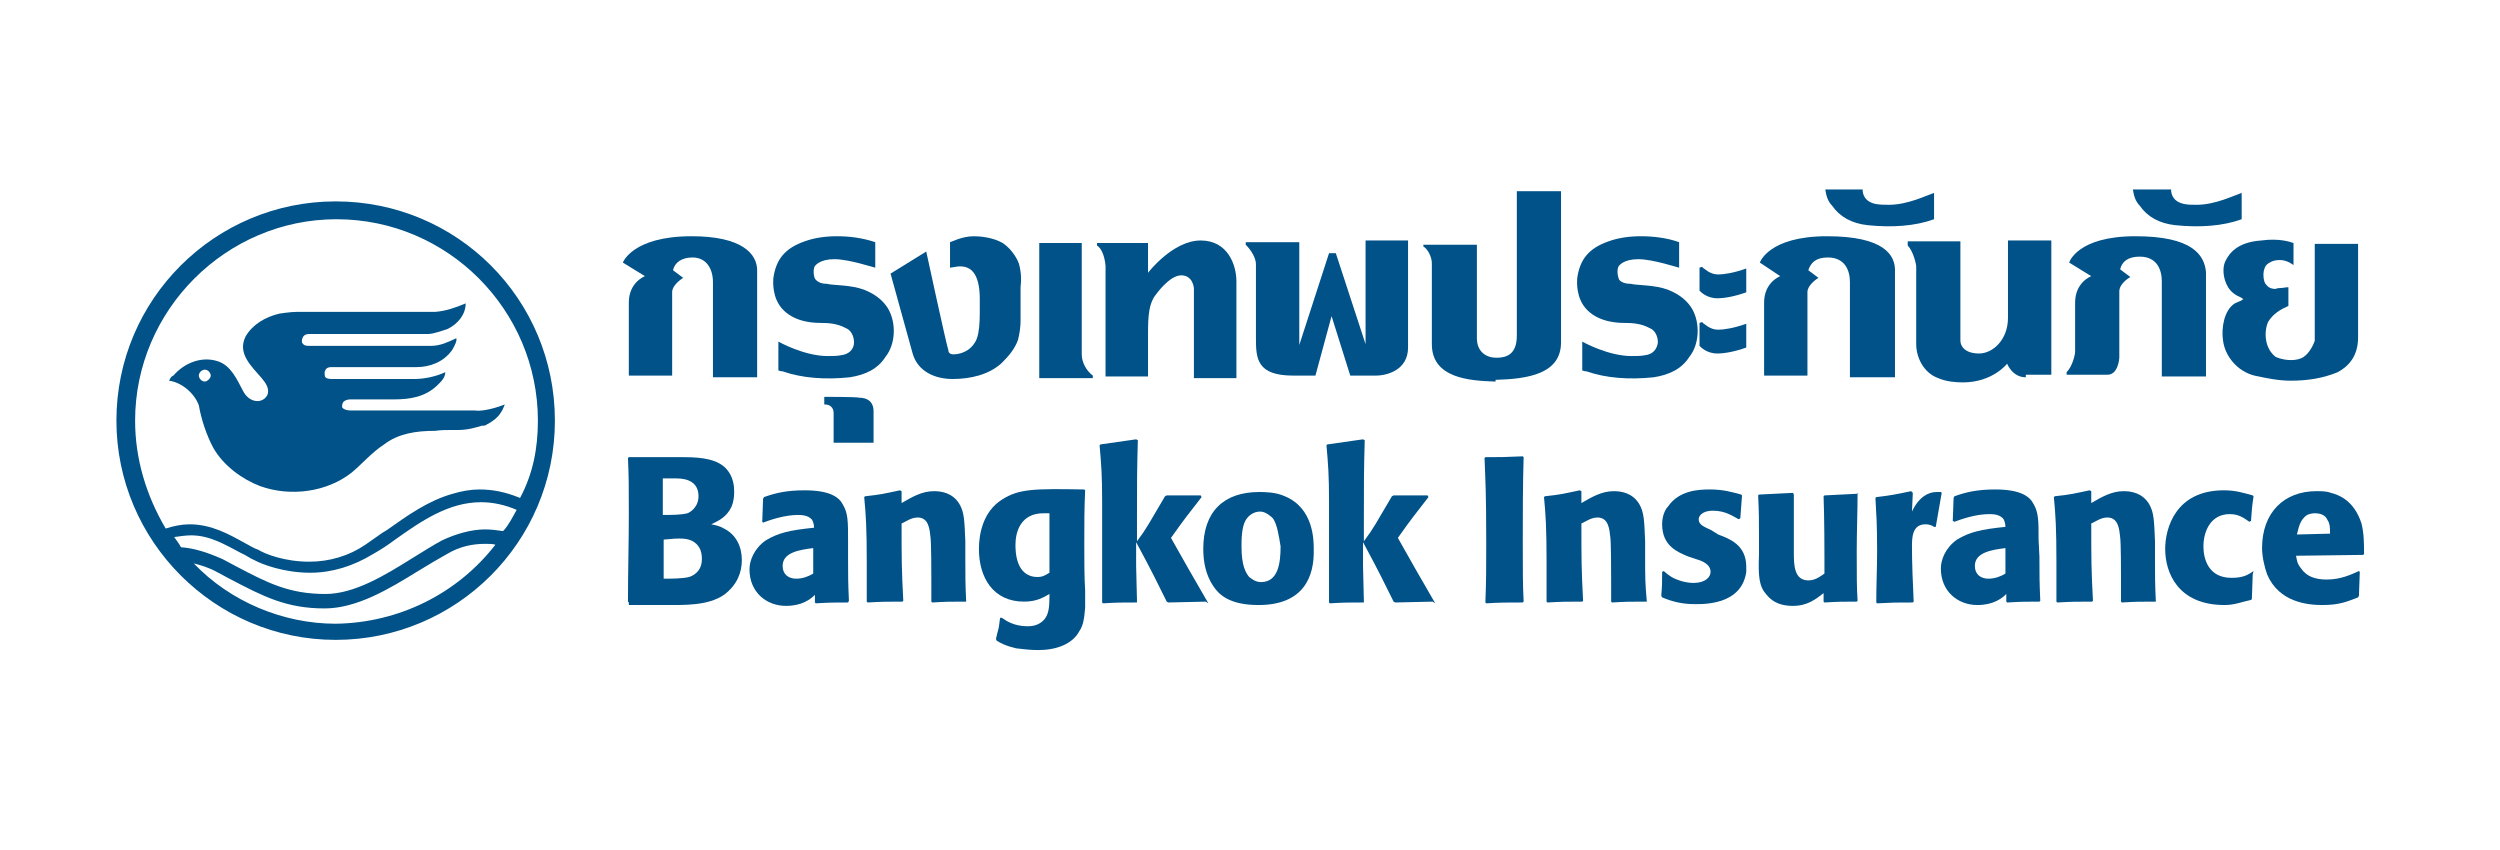 <?xml version="1.0" encoding="utf-8"?>
<!-- Generator: Adobe Illustrator 19.0.0, SVG Export Plug-In . SVG Version: 6.00 Build 0)  -->
<svg version="1.1" id="Layer_1" xmlns="http://www.w3.org/2000/svg" xmlns:xlink="http://www.w3.org/1999/xlink" x="0px" y="0px"
	 viewBox="-179 340 294.2 100" style="enable-background:new -179 340 294.2 100;" xml:space="preserve">
<style type="text/css">
	.st0{fill:none;}
	.st1{fill:#005288;}
</style>
<g>
	<rect x="-179" y="340" class="st0" width="294.2" height="100"/>
	<g>
		<path class="st1" d="M-113.7,389.5c0,14.3-11.6,25.8-25.8,25.8s-25.8-11.6-25.8-25.8c0-14.3,11.6-25.8,25.8-25.8
			C-125.2,363.7-113.7,375.2-113.7,389.5 M-120.7,404.1c-0.3-0.1-0.8-0.1-1.2-0.1c-1.5,0-3,0.3-4.5,1.2c-0.9,0.5-2.1,1.2-3.4,2
			c-3.4,2.1-7.2,4.4-11,4.4c-4.5,0-7.2-1.4-11.2-3.5l-1.5-0.8c-0.9-0.5-1.9-0.8-2.7-1c4.3,4.5,10.5,7.1,16.7,7.1
			C-132.1,413.3-125.2,409.9-120.7,404.1 M-118.2,400c-1.4-0.6-2.8-0.9-4.2-0.9c-3.8,0-7,2.2-10.1,4.4c-0.8,0.6-1.7,1.2-2.6,1.7
			c-2.3,1.4-4.8,2.2-7.4,2.2c-3.1,0-5.7-1-6.6-1.5c-0.5-0.2-1-0.6-1.5-0.8c-1.9-1-3.7-2.1-5.9-2.1c-0.6,0-1.3,0.1-2,0.2
			c0.2,0.3,0.6,0.8,0.8,1.2c1.5,0.1,3.1,0.6,4.9,1.4l1.5,0.8c3.8,2,6.3,3.3,10.6,3.3c3.4,0,7-2.2,10.2-4.2c1.3-0.8,2.4-1.5,3.5-2.1
			c1.7-0.8,3.5-1.3,5.1-1.3c0.7,0,1.4,0.1,2.1,0.2C-119.2,401.9-118.7,400.9-118.2,400 M-115.7,389.5c0-13-10.6-23.7-23.7-23.7
			c-13,0-23.7,10.7-23.7,23.7c0,4.5,1.3,8.8,3.6,12.7c0.9-0.3,1.9-0.5,2.8-0.5c2.6,0,4.7,1.2,6.5,2.2c0.6,0.3,1,0.6,1.6,0.8
			c0.8,0.5,3.1,1.4,6,1.4c2.4,0,4.7-0.7,6.6-2c0.7-0.5,1.3-0.9,2-1.4l0.5-0.3c2.4-1.7,4.9-3.5,7.8-4.3c1-0.3,2.1-0.5,3.1-0.5
			c1.6,0,3.1,0.3,4.8,1C-116.3,395.8-115.7,392.8-115.7,389.5 M-119.6,387.6c0,0-0.1,0.3-0.3,0.7l0,0c-0.1,0.1-0.1,0.2-0.2,0.3
			c-0.3,0.5-0.8,0.9-1.5,1.3c-0.1,0-0.1,0.1-0.2,0.1c-0.1,0.1-0.3,0.1-0.5,0.1c-0.7,0.2-1.6,0.5-2.8,0.5h-0.7c-0.7,0-1.3,0-2,0.1
			c-2.2,0-4.3,0.3-6,1.6c-1.4,0.9-2.6,2.3-3.8,3.3c-2.9,2.3-7.2,2.9-10.8,1.6c-2.1-0.8-4.3-2.4-5.5-4.5c-0.8-1.5-1.4-3.3-1.7-5
			c-0.5-1.4-2-2.7-3.5-2.9c0.1-0.2,0.2-0.5,0.5-0.6c1.3-1.5,3.3-2.3,5.2-1.7c1.6,0.5,2.3,2.2,3,3.5c0.3,0.6,0.9,1.2,1.7,1.2
			c0.5,0,1-0.3,1.2-0.8c0.2-0.7-0.2-1.3-0.7-1.9c-1.2-1.4-2.9-2.9-1.9-4.9c0.8-1.4,2.3-2.3,4-2.7c0,0,1.3-0.2,2-0.2h16.3
			c1.3-0.1,2.4-0.5,3.6-1l0,0c0,1.3-0.9,2.4-2.1,3c-0.6,0.2-1.7,0.6-2.3,0.6c-0.5,0-14,0-14,0c-0.3,0-0.7,0.1-0.8,0.5
			c-0.1,0.1-0.1,0.5,0,0.6c0.2,0.3,0.5,0.3,0.9,0.3h14.2c1.2,0,2.1-0.5,3-0.9c0.1,0.3-0.2,0.9-0.5,1.4c-1,1.4-2.6,2-4.2,2h-10
			c-0.5,0-0.7,0.2-0.8,0.6c0,0.2,0,0.5,0.1,0.6c0.2,0.2,0.6,0.2,0.9,0.2h9.5c1.3,0,2.6-0.3,3.7-0.8c0,0.7-0.6,1.2-1,1.6
			c-1.4,1.3-3.1,1.6-5.1,1.6h-5.1c-0.3,0-0.6,0.1-0.8,0.3c-0.1,0.1-0.2,0.5-0.1,0.7c0.2,0.2,0.6,0.3,0.9,0.3h14.7
			C-122.7,388.4-121.4,388.3-119.6,387.6 M-154.2,384.2c0-0.3-0.3-0.7-0.7-0.7c-0.3,0-0.7,0.3-0.7,0.7c0,0.3,0.3,0.7,0.7,0.7
			C-154.6,384.9-154.2,384.5-154.2,384.2"/>
		<path class="st1" d="M-105,410.9l-0.1-0.1c0-3.5,0.1-6.9,0.1-10.3c0-3.4,0-4.3-0.1-6.6l0.1-0.1h3.4c0.8,0,2.3,0,3.1,0
			c2.3,0,4,0.3,5,1.4c0.8,0.9,0.9,2,0.9,2.7c0,0.6-0.1,1.2-0.3,1.7c-0.6,1.3-1.6,1.7-2.4,2.1c0.5,0.1,1,0.2,1.5,0.5
			c1.4,0.7,2.1,2.1,2.1,3.7c0,1.4-0.5,2.9-2.1,4.1c-1.9,1.3-4.7,1.2-6.9,1.2h-4.3V410.9z M-101,400.6c0.9,0,2.2,0,2.9-0.2
			c0.3-0.1,1.3-0.7,1.3-2c0-1.6-1.2-2.1-2.6-2.1c-0.5,0-1,0-1.6,0V400.6z M-101,408.1c1,0,2.3,0,3.1-0.2c0.9-0.3,1.5-1,1.5-2.1
			c0-0.8-0.2-1.5-0.9-2c-0.7-0.5-1.7-0.5-3.6-0.3v4.7H-101z"/>
		<path class="st1" d="M-79.2,405.5c0,2.3,0,2.9,0.1,5.2l-0.1,0.2c-1.6,0-2.1,0-3.8,0.1l-0.1-0.1V410c-0.5,0.5-1.5,1.3-3.4,1.3
			c-2.3,0-4.3-1.6-4.3-4.3c0-1,0.5-2.4,1.9-3.4c1.5-0.9,2.8-1.2,5.7-1.5c0-0.3-0.1-0.8-0.3-1c-0.3-0.3-0.7-0.5-1.6-0.5
			c-1.6,0-3.3,0.6-4.1,0.9l-0.1-0.1l0.1-2.7l0.1-0.2c1.4-0.5,2.7-0.8,4.8-0.8c3.1,0,4.1,0.9,4.5,1.7c0.6,1,0.6,2,0.6,4.2
			L-79.2,405.5z M-83.3,404.5c-1.6,0.2-3.6,0.5-3.6,2.1c0,1,0.7,1.5,1.6,1.5c0.8,0,1.5-0.3,2-0.6V404.5z"/>
		<path class="st1" d="M-65.3,410.8c-2,0-2.3,0-4,0.1l-0.1-0.1c0-0.8,0-1.6,0-2.6c0-0.9,0-4.3-0.1-5c-0.1-0.9-0.2-2.3-1.5-2.3
			c-0.8,0-1.4,0.5-1.9,0.7c0,4.3,0,5.3,0.2,9.1l-0.1,0.1c-2,0-2.3,0-4.1,0.1l-0.1-0.1c0-1.5,0-3.1,0-4.7c0-4-0.1-5.5-0.3-7.6
			l0.1-0.1c1.9-0.2,2.2-0.3,4.1-0.7l0.2,0.1v1.4c1.2-0.7,2.4-1.4,3.8-1.4c0.9,0,2.2,0.2,3,1.5c0.6,1,0.6,2.1,0.7,4.4v1.9
			c0,2.3,0,3,0.1,5.2L-65.3,410.8z"/>
		<path class="st1" d="M-37.1,410.8l-4.4,0.1l-0.2-0.1c-1.3-2.6-1.5-3.1-3.6-7v2.8l0.1,4.1v0.2c-1.9,0-2.3,0-4,0.1l-0.1-0.1
			c0-4,0-7.9,0-11.9c0-3.1-0.1-4.3-0.3-6.6l0.1-0.1l4.2-0.6l0.2,0.1c-0.1,3.7-0.1,4.7-0.1,9.2v2.7c1.2-1.6,1.4-2.1,3.3-5.3l0.2-0.1
			h4l0.1,0.2c-1.7,2.2-1.9,2.4-3.6,4.8c1.9,3.4,2.1,3.7,4.4,7.7L-37.1,410.8z"/>
		<path class="st1" d="M-30.9,411.2c-3.5,0-4.7-1.3-5.3-2.2c-0.9-1.3-1.2-2.9-1.2-4.4c0-4.4,2.4-6.7,6.6-6.7c0.6,0,1.9,0,3,0.5
			c3.4,1.4,3.4,5.2,3.4,6.2C-24.3,408-25.7,411.2-30.9,411.2 M-29.2,401c-0.3-0.3-0.9-0.8-1.5-0.8c-0.8,0-1.4,0.5-1.7,1
			c-0.5,0.8-0.5,2.4-0.5,3.1c0,2.3,0.5,3.1,0.9,3.6c0.3,0.2,0.7,0.6,1.4,0.6c2,0,2.3-2.2,2.3-4.2C-28.5,403.1-28.7,401.7-29.2,401"
			/>
		<path class="st1" d="M-10.4,410.8l-4.4,0.1l-0.2-0.1c-1.3-2.6-1.5-3.1-3.6-7v2.8l0.1,4.1v0.2c-1.9,0-2.3,0-4,0.1l-0.1-0.1
			c0-4,0-7.9,0-11.9c0-3.1-0.1-4.3-0.3-6.6l0.1-0.1l4.2-0.6l0.2,0.1c-0.1,3.7-0.1,4.7-0.1,9.2v2.7c1.2-1.6,1.4-2.1,3.3-5.3l0.2-0.1
			h4l0.1,0.2c-1.7,2.2-1.9,2.4-3.6,4.8c1.9,3.4,2.1,3.7,4.4,7.7L-10.4,410.8z"/>
		<path class="st1" d="M0.3,393.8c-0.1,3.4-0.1,6.7-0.1,10.1c0,3.5,0,4.7,0.1,6.9l-0.1,0.1c-2,0-2.6,0-4.3,0.1l-0.1-0.1
			c0.1-2.6,0.1-4.1,0.1-6.9c0-6.2-0.1-7.4-0.2-10.1l0.1-0.1c1.7,0,2.3,0,4.4-0.1L0.3,393.8z"/>
		<path class="st1" d="M14.7,410.8c-2,0-2.3,0-4,0.1l-0.1-0.1c0-0.8,0-1.6,0-2.6c0-0.9,0-4.3-0.1-5c-0.1-0.9-0.2-2.3-1.5-2.3
			c-0.8,0-1.4,0.5-1.9,0.7c0,4.3,0,5.3,0.2,9.1l-0.1,0.1c-2,0-2.3,0-4.1,0.1l-0.1-0.1c0-1.5,0-3.1,0-4.7c0-4-0.1-5.5-0.3-7.6
			l0.1-0.1c1.9-0.2,2.2-0.3,4.1-0.7l0.2,0.1v1.4c1.2-0.7,2.4-1.4,3.8-1.4c0.9,0,2.2,0.2,3,1.5c0.6,1,0.6,2.1,0.7,4.4v1.9
			c0,2.3,0,3,0.2,5.2L14.7,410.8z"/>
		<path class="st1" d="M23.2,402.9c1.3,0.5,3.3,1.2,3.3,3.8c0,0.1,0,0.3,0,0.6c-0.5,3.5-4.1,3.8-5.9,3.8c-1.7,0-2.8-0.3-4-0.8
			l-0.1-0.2c0.1-1.2,0.1-1.5,0.1-2.8l0.2-0.1c0.3,0.3,0.6,0.5,0.9,0.7c0.9,0.5,1.9,0.7,2.6,0.7c1.4,0,2-0.7,2-1.3
			c0-0.9-1-1.3-1.7-1.5l-0.9-0.3c-1.2-0.5-3.1-1.2-3.1-3.8c0-0.9,0.3-1.7,0.7-2.1c1.3-1.9,3.6-2,4.9-2c1.6,0,2.6,0.3,3.7,0.6
			l0.1,0.1l-0.2,2.7l-0.2,0.1c-0.6-0.3-1.5-1-3-1s-1.7,0.8-1.7,1c0,0.7,0.7,0.9,1.5,1.3L23.2,402.9z"/>
		<path class="st1" d="M39.6,398c0,2.3-0.1,4.5-0.1,6.9c0,3.1,0,4.1,0.1,5.8l-0.1,0.1c-1.6,0-2.1,0-3.8,0.1l-0.1-0.1v-1
			c-0.9,0.7-1.9,1.5-3.6,1.5c-1.2,0-2.3-0.3-3.1-1.3c-0.9-1-1-2.1-0.9-4.8v-1.7c0-2.4,0-3.1-0.1-5.2l0.1-0.1l4-0.2l0.1,0.2v4.9
			c0,0.6,0,1.3,0,1.9c0,1.4,0,3.3,1.7,3.3c0.7,0,1.2-0.3,1.9-0.8c0-0.9,0-1.4,0-2.1c0-0.3,0-4.3-0.1-7l0.1-0.1l4-0.2L39.6,398z"/>
		<path class="st1" d="M48.6,402c-0.3-0.2-0.6-0.3-1-0.3c-1.6,0-1.6,1.6-1.6,2.7c0,1.6,0.1,4.4,0.2,6.4l-0.1,0.1c-2,0-2.3,0-4.2,0.1
			l-0.1-0.1c0-2,0.1-4.1,0.1-6c0-3.4-0.1-4.4-0.2-6.3l0.1-0.1c1.7-0.2,2.2-0.3,4.1-0.7l0.2,0.2l-0.1,2.2c0.8-1.7,1.9-2.3,2.9-2.3
			c0.1,0,0.3,0,0.5,0l0.1,0.1l-0.7,4L48.6,402z"/>
		<path class="st1" d="M61,405.5c0,2.3,0,2.9,0.1,5.2l-0.1,0.1c-1.6,0-2.1,0-3.8,0.1l-0.1-0.1v-0.9c-0.5,0.5-1.5,1.3-3.4,1.3
			c-2.3,0-4.3-1.6-4.3-4.3c0-1,0.5-2.4,1.9-3.4c1.5-0.9,2.8-1.2,5.7-1.5c0-0.3-0.1-0.8-0.3-1c-0.3-0.3-0.7-0.5-1.6-0.5
			c-1.6,0-3.3,0.6-4.1,0.9l-0.2-0.1l0.1-2.7l0.1-0.2c1.4-0.5,2.7-0.8,4.8-0.8c3.1,0,4.1,0.9,4.5,1.7c0.6,1,0.6,2,0.6,4.2L61,405.5z
			 M57,404.5c-1.6,0.2-3.6,0.5-3.6,2.1c0,1,0.7,1.5,1.6,1.5c0.8,0,1.5-0.3,2-0.6L57,404.5L57,404.5z"/>
		<path class="st1" d="M74.7,410.8c-2,0-2.3,0-4,0.1l-0.1-0.1c0-0.8,0-1.6,0-2.6c0-0.9,0-4.3-0.1-5c-0.1-0.9-0.2-2.3-1.5-2.3
			c-0.8,0-1.4,0.5-1.9,0.7c0,4.3,0,5.3,0.2,9.1l-0.1,0.1c-2,0-2.3,0-4.1,0.1l-0.1-0.1c0-1.5,0-3.1,0-4.7c0-4-0.1-5.5-0.3-7.6
			l0.1-0.1c1.9-0.2,2.2-0.3,4.1-0.7l0.2,0.1v1.4c1.2-0.7,2.4-1.4,3.8-1.4c0.9,0,2.2,0.2,3,1.5c0.6,1,0.6,2.1,0.7,4.4v1.9
			c0,2.3,0,3,0.1,5.2L74.7,410.8z"/>
		<path class="st1" d="M86.1,407.6l-0.1,2.9l-0.1,0.1c-1,0.2-1.9,0.6-3.1,0.6c-5.5,0-7-3.8-7-6.6c0-2.4,1.2-6.9,6.9-6.9
			c1.4,0,2.3,0.3,3.4,0.6l0.1,0.1c-0.2,1.3-0.2,1.6-0.3,2.9l-0.2,0.1c-0.7-0.5-1.3-0.9-2.3-0.9c-2.3,0-3.1,2.1-3.1,3.8
			c0,1.5,0.6,3.7,3.3,3.7c1.3,0,1.9-0.3,2.6-0.8L86.1,407.6z"/>
		<path class="st1" d="M98.7,407.3l-0.1,2.8l-0.1,0.2c-1.3,0.5-2.2,0.9-4.2,0.9c-1.7,0-5.1-0.3-6.5-3.6c-0.3-0.8-0.6-2.1-0.6-3.1
			c0-4.2,2.6-6.7,6.4-6.7c0.6,0,1.2,0,1.7,0.2c0.8,0.2,2.7,0.8,3.6,3.6c0.3,1.2,0.3,2.4,0.3,3.6l-0.1,0.1l-7.9,0.1
			c0.1,0.5,0.1,0.9,0.6,1.5c0.6,0.9,1.6,1.3,3,1.3c1.7,0,2.9-0.6,3.8-1L98.7,407.3z M95.2,402.8c0-0.6,0-1.2-0.3-1.6
			c-0.2-0.5-0.7-0.8-1.5-0.8c-0.3,0-0.7,0.1-0.9,0.2c-0.9,0.6-1,1.6-1.2,2.3L95.2,402.8z"/>
		<path class="st1" d="M-51.4,404.1c0-2.8,0-4.2,0.1-6.4l-0.1-0.1c-5.8-0.1-7.7-0.1-9.7,1.2c-2.2,1.4-2.7,4-2.7,5.8
			c0,3.4,1.7,6.2,5.3,6.2c1.5,0,2.3-0.5,3-0.9l0,0v0.3l0,0c0,1.3-0.1,2.2-0.7,2.8c-0.6,0.6-1.3,0.7-1.9,0.7c-1.6,0-2.6-0.7-3-1h-0.2
			c-0.1,0.5-0.1,0.9-0.2,1.3c-0.1,0.3-0.2,0.8-0.3,1.2l0.1,0.2c0.5,0.3,1,0.6,2.3,0.9c0.8,0.1,1.7,0.2,2.6,0.2c2.1,0,4-0.7,4.8-2.2
			c0.5-0.7,0.6-1.6,0.7-2.8l0,0c0-0.2,0-1.2,0-2l0,0C-51.4,407.9-51.4,406-51.4,404.1 M-56.9,407.9c-2.6,0-2.6-3.1-2.6-3.8
			c0-1.5,0.6-3.7,3.3-3.7c0.2,0,0.5,0,0.7,0v7C-56,407.7-56.3,407.9-56.9,407.9"/>
		<g>
			<path class="st1" d="M-18.3,368.5v12l-3.5-10.7h-0.8l-3.5,10.8v-12.1h-6.3v0.3c0.7,0.7,1.2,1.6,1.2,2.3v8.7
				c0,2.4,0.1,4.4,4.4,4.4h2.6l1.9-7l2.2,7h3c1.4,0,3.8-0.7,3.8-3.3v-12.6H-18.3z"/>
			<path class="st1" d="M-51.7,381.7v-13.1h-5v14v1.9h6.3v-0.3C-51.2,383.6-51.7,382.6-51.7,381.7"/>
			<path class="st1" d="M-83.1,372.8c-0.2-0.5-0.2-1.2,0-1.5c0.1-0.1,0.6-0.8,2.3-0.8s4.7,1,4.8,1v-3c-1.5-0.5-3-0.7-4.5-0.7
				c-1.4,0-2.7,0.2-3.8,0.6c-2.3,0.8-3.4,2.1-3.7,4.4c0,0.3-0.2,2.3,1.2,3.7c1.5,1.5,3.8,1.5,4.4,1.5c1,0,2,0.1,2.9,0.6
				c0.6,0.2,1,0.9,1,1.7c0,0.8-0.6,1.4-1.5,1.5c-0.5,0.1-1,0.1-1.6,0.1c-2.8,0-5.8-1.7-5.8-1.7v3.4c0.1,0,0.2,0.1,0.5,0.1
				c2.3,0.8,5,1,7.9,0.7c1.9-0.3,3.3-1,4.2-2.4c1.2-1.5,1.3-4,0.3-5.7c-0.5-0.8-1.3-1.6-2.8-2.2c-1.6-0.6-3.6-0.5-4.4-0.7
				C-82.7,373.4-83,372.9-83.1,372.8"/>
			<path class="st1" d="M-37.7,368.3c-3.3,0-6.2,3.8-6.2,3.8v-3.5h-6v0.3c0.5,0.3,0.9,1.2,1,2.4v13h5v-5.1c0-2,0.1-3.5,0.9-4.5
				c0,0,1.6-2.3,3-2.3c1.3,0,1.5,1.3,1.5,1.6s0,10.5,0,10.5h5v-11.4C-33.5,371.2-34.5,368.3-37.7,368.3"/>
			<path class="st1" d="M11.5,372.8c-0.2-0.5-0.2-1.2,0-1.5c0.1-0.1,0.6-0.8,2.3-0.8s4.7,1,4.8,1v-3c-1.4-0.5-3-0.7-4.5-0.7
				c-1.4,0-2.7,0.2-3.8,0.6c-2.3,0.8-3.4,2.1-3.7,4.4c0,0.3-0.2,2.3,1.2,3.7c1.5,1.5,3.8,1.5,4.4,1.5c1,0,2,0.1,2.9,0.6
				c0.6,0.2,1,0.9,1,1.7c-0.1,0.8-0.6,1.4-1.5,1.5c-0.5,0.1-1,0.1-1.6,0.1c-2.8,0-5.8-1.7-5.8-1.7v3.4c0.1,0,0.2,0.1,0.5,0.1
				c2.3,0.8,5,1,7.9,0.7c1.9-0.3,3.3-1,4.2-2.4c1.2-1.5,1.3-4,0.3-5.7c-0.5-0.8-1.3-1.6-2.8-2.2c-1.6-0.6-3.6-0.5-4.4-0.7
				C11.8,373.4,11.5,372.9,11.5,372.8"/>
			<path class="st1" d="M59.4,384.4c-1.6,0-2.2-1.6-2.2-1.6S55.5,385,52,385c-0.9,0-2-0.1-2.9-0.5c-1.7-0.6-2.6-2.4-2.6-4v-9.2
				c0-0.1-0.3-1.7-1-2.4v-0.5h6.2c0,0,0,11.3,0,11.7c0,0.6,0.5,1.5,2.2,1.5c1.6,0,3.4-1.6,3.4-4.2v-9.1h5.1v15.8h-3V384.4z"/>
			<path class="st1" d="M-59.1,371c-0.1-0.3-0.7-1.6-1.9-2.4c-1.2-0.7-2.8-0.8-3.4-0.8c-1.4,0-2.7,0.7-2.8,0.7v3
				c0.6,0,3.5-1.3,3.5,3.7v1.6c0,1.3-0.1,2.3-0.3,2.9c-0.2,0.7-0.8,1.4-1.5,1.7c-0.2,0.1-0.7,0.3-1.3,0.3c-0.5,0-0.6-0.3-0.6-0.5
				c-0.2-0.5-2.6-11.6-2.6-11.6l-4.2,2.6c0,0,2.1,7.6,2.6,9.4c0.6,2.1,2.6,3,4.7,3s4.3-0.5,5.8-1.9c0.8-0.8,1.5-1.6,1.9-2.7
				c0.2-0.8,0.3-1.6,0.3-2.2c0-1.2,0-4,0-4C-58.8,373-58.8,372.1-59.1,371"/>
			<path class="st1" d="M-97.6,367.8c-7,0-8.1,3.1-8.1,3.1l2.6,1.6c0,0-1.9,0.7-1.9,3.1v8.6h5.1v-9.9c0.1-0.9,1.3-1.6,1.3-1.6
				l-1.2-0.9c0.2-0.9,1-1.5,2.3-1.5c1.6,0,2.4,1.3,2.4,2.9v11.2h5.2V372C-89.8,369.8-91.8,367.8-97.6,367.8"/>
			<path class="st1" d="M36,367.8c-6.9,0-7.9,3.1-7.9,3.1l2.4,1.6c0,0-1.9,0.7-1.9,3.1v8.6h5.1v-9.9c0.1-0.9,1.3-1.6,1.3-1.6
				l-1.2-0.9c0.3-0.9,0.9-1.5,2.3-1.5c2,0,2.6,1.5,2.6,2.9v11.2H44V372C44.1,370,42.7,367.8,36,367.8"/>
			<path class="st1" d="M-3,384.7c3.8-0.1,7.7-0.7,7.7-4.4v-17.8h-5.2v17c0,2.2-1.2,2.6-2.4,2.6s-2.3-0.7-2.3-2.3v-11h-6.3v0.2
				c0.5,0.3,1,1.2,1,2v9.5c0,4,4.4,4.3,7.4,4.4H-3V384.7z"/>
			<path class="st1" d="M91.7,382.2c-0.8,0.3-2,0.2-2.9-0.2c-1.3-1-1.4-2.9-0.9-4.1c0.6-1,1.5-1.5,2.4-1.9v-2.2
				c-0.3,0-0.7,0.1-1,0.1c-0.1,0-0.3,0-0.5,0.1c-0.6,0-0.9-0.2-1.2-0.6c-0.2-0.3-0.3-0.9-0.2-1.5c0.1-0.5,0.3-0.8,0.7-1
				c0.3-0.2,0.7-0.3,1.2-0.3c0.9,0,1.6,0.6,1.6,0.6v-2.6c-0.3-0.1-1.6-0.6-3.8-0.3c-2.9,0.2-3.8,1.6-4.2,2.4c-0.5,1-0.2,2.6,0.6,3.5
				c0.3,0.3,0.5,0.5,1.2,0.8l0.3,0.2l-0.3,0.2c0,0-0.3,0.1-0.7,0.3c-1.3,0.8-1.6,3-1.4,4.3c0.2,1.9,1.7,3.7,3.7,4.2
				c1.4,0.3,2.8,0.6,4.3,0.6c2,0,3.8-0.3,5.5-1c1.3-0.7,2.4-1.9,2.4-4.1c0-1.6,0-11,0-11h-5.1v11.4
				C93.2,380.7,92.6,381.9,91.7,382.2"/>
			<path class="st1" d="M72.3,367.8c-6.9,0-7.8,3.1-7.8,3.1l2.6,1.6c0,0-1.9,0.7-1.9,3.1v5.8c0,0.3-0.3,1.7-1,2.4v0.3h0.5h4.2h0.1
				c1.3,0,1.4-2,1.4-2v-7.1v-0.7c0-1,1.3-1.7,1.3-1.7l-1.2-0.9c0.2-0.9,0.9-1.5,2.3-1.5c2,0,2.6,1.5,2.6,2.9v11.2h5.2V372
				C80.4,370,79,367.8,72.3,367.8"/>
			<path class="st1" d="M-82,386.7v0.9c0,0,0,0,0.1,0c0.5,0,1,0.3,1,1v3.5h4.7v-3.7c0-1.2-0.8-1.6-1.7-1.6
				C-78.1,386.7-82,386.7-82,386.7"/>
			<path class="st1" d="M43.3,364.1c-0.6,0-1,0-1.6-0.1c-0.9-0.2-1.4-0.7-1.5-1.5c0-0.1,0-0.1,0-0.2h-4.4c0.1,0.7,0.3,1.4,0.8,1.9
				c0.9,1.3,2.3,2.1,4.2,2.3c2.9,0.3,5.6,0.1,7.8-0.7v-3.1C47.7,363,45.5,364.1,43.3,364.1"/>
			<path class="st1" d="M79.5,364.1c-0.6,0-1,0-1.5-0.1c-0.9-0.2-1.4-0.7-1.5-1.5c0-0.1,0-0.1,0-0.2H72c0.1,0.7,0.3,1.4,0.8,1.9
				c0.9,1.3,2.3,2.1,4.2,2.3c2.9,0.3,5.6,0.1,7.8-0.7v-3.1C83.9,363,81.7,364.1,79.5,364.1"/>
		</g>
		<g>
			<path class="st1" d="M26.7,371.6h-0.2c-1.4,0.5-2.6,0.7-3.3,0.7c-1,0-1.6-0.7-1.7-0.7l-0.2-0.2l-0.3,0.1v2.6v0.1l0,0
				c0.1,0.1,0.8,0.9,2.1,0.9c0.8,0,2-0.2,3.4-0.7v-2.8H26.7z"/>
			<path class="st1" d="M26.7,378.1h-0.2c-1.4,0.5-2.6,0.7-3.3,0.7c-1,0-1.6-0.7-1.7-0.7l-0.2-0.2l-0.3,0.1v2.6v0.1l0,0
				c0.1,0.1,0.8,0.9,2.1,0.9c0.8,0,2-0.2,3.4-0.7v-2.8H26.7z"/>
		</g>
	</g>
</g>
</svg>

